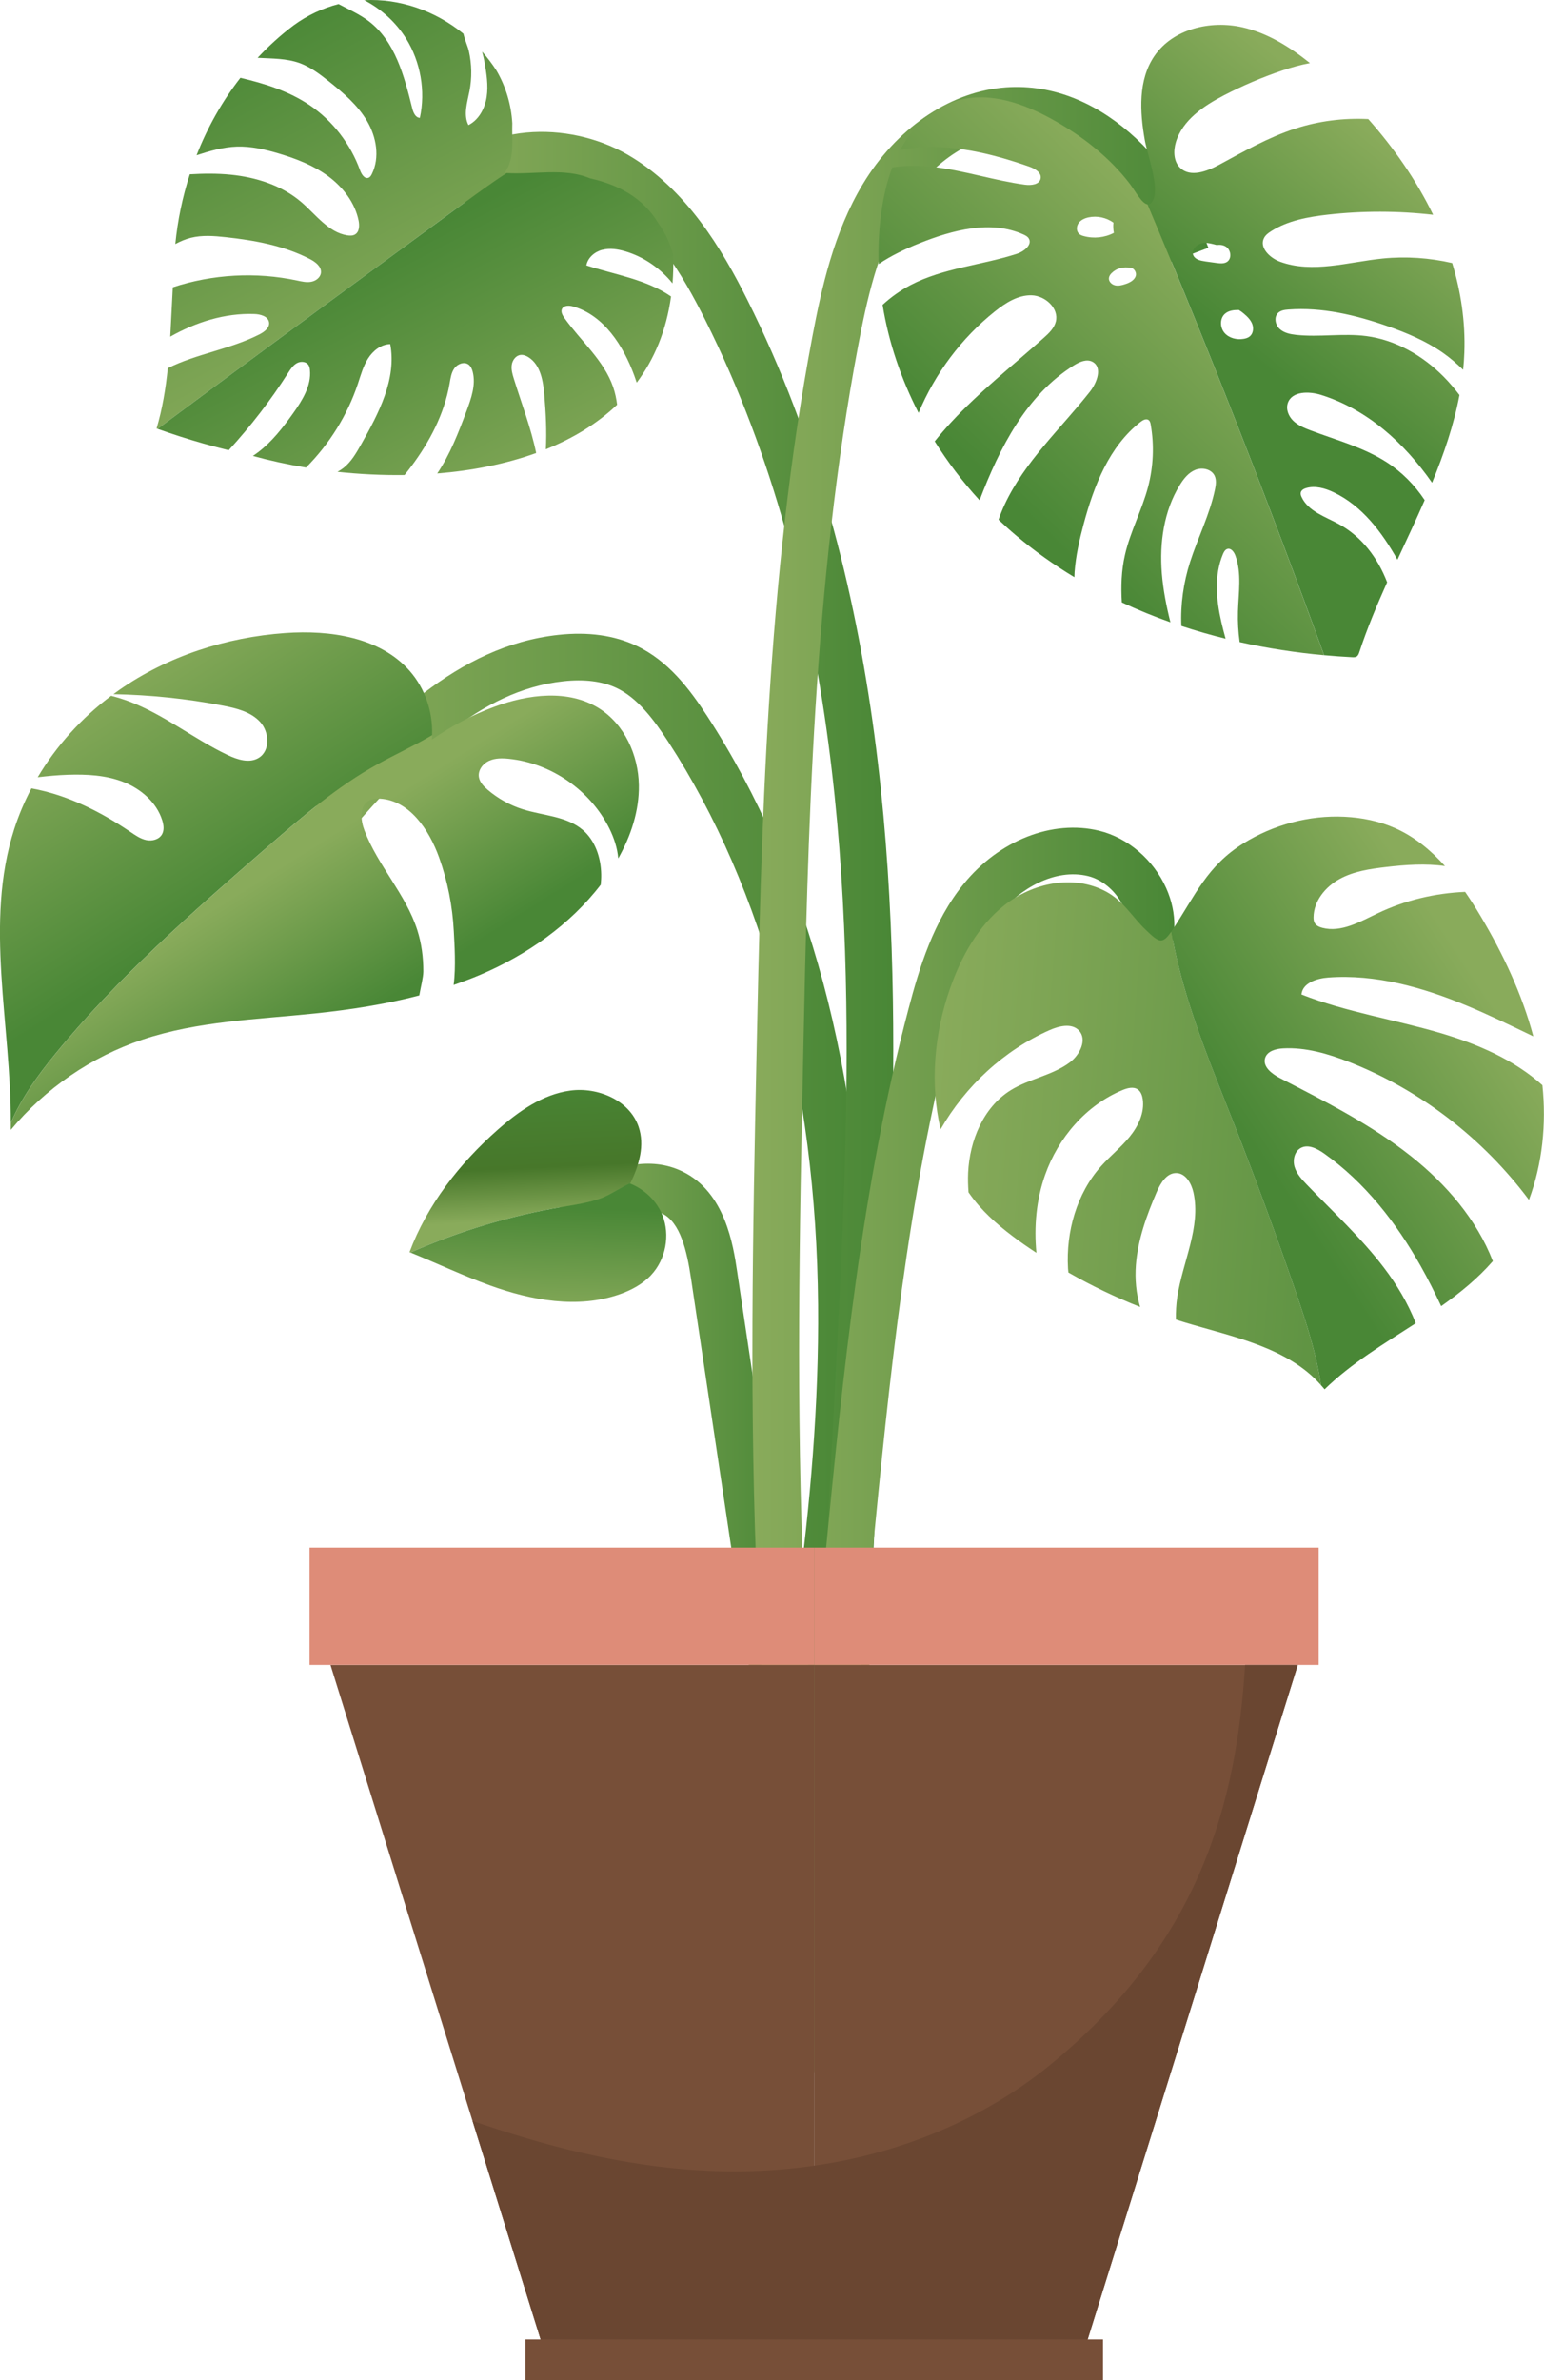 <?xml version="1.0" encoding="UTF-8"?>
<svg id="_Layer_" data-name="&amp;lt;Layer&amp;gt;" xmlns="http://www.w3.org/2000/svg" xmlns:xlink="http://www.w3.org/1999/xlink" viewBox="0 0 589.93 909.07">
  <defs>
    <style>
      .cls-1 {
        fill: url(#linear-gradient-12);
      }

      .cls-1, .cls-2, .cls-3, .cls-4, .cls-5, .cls-6, .cls-7, .cls-8, .cls-9, .cls-10, .cls-11, .cls-12, .cls-13, .cls-14, .cls-15, .cls-16, .cls-17, .cls-18, .cls-19 {
        stroke-width: 0px;
      }

      .cls-2 {
        fill: url(#linear-gradient);
      }

      .cls-3 {
        fill: #774f38;
      }

      .cls-4 {
        fill: url(#linear-gradient-6);
      }

      .cls-5 {
        fill: url(#linear-gradient-15);
      }

      .cls-6 {
        fill: url(#linear-gradient-11);
      }

      .cls-7 {
        fill: url(#linear-gradient-5);
      }

      .cls-8 {
        fill: url(#linear-gradient-13);
      }

      .cls-9 {
        fill: url(#linear-gradient-16);
      }

      .cls-10 {
        fill: url(#linear-gradient-14);
      }

      .cls-11 {
        fill: url(#linear-gradient-2);
      }

      .cls-12 {
        fill: url(#linear-gradient-7);
      }

      .cls-13 {
        fill: url(#linear-gradient-3);
      }

      .cls-14 {
        fill: url(#linear-gradient-9);
      }

      .cls-15 {
        fill: url(#linear-gradient-8);
      }

      .cls-16 {
        fill: #de8c78;
      }

      .cls-17 {
        fill: #6a4631;
      }

      .cls-18 {
        fill: url(#linear-gradient-10);
      }

      .cls-19 {
        fill: url(#linear-gradient-4);
      }
    </style>
    <linearGradient id="linear-gradient" x1="212.43" y1="540.69" x2="303.88" y2="540.69" gradientUnits="userSpaceOnUse">
      <stop offset="0" stop-color="#89ab5b"/>
      <stop offset="1" stop-color="#498736"/>
    </linearGradient>
    <linearGradient id="linear-gradient-2" x1="-807.63" y1="-3634.91" x2="-859.88" y2="-3657.3" gradientTransform="translate(-2712.94 2783.8) rotate(64.03)" gradientUnits="userSpaceOnUse">
      <stop offset="0" stop-color="#89ab5b"/>
      <stop offset=".35" stop-color="#47772a"/>
      <stop offset="1" stop-color="#498736"/>
    </linearGradient>
    <linearGradient id="linear-gradient-3" x1="-847.08" y1="-3676.67" x2="-765.97" y2="-3676.67" gradientTransform="translate(-2712.94 2783.8) rotate(64.03)" xlink:href="#linear-gradient"/>
    <linearGradient id="linear-gradient-4" x1="-771.9" y1="-3621.57" x2="-809.94" y2="-3641.52" gradientTransform="translate(-2712.94 2783.8) rotate(64.03)" xlink:href="#linear-gradient"/>
    <linearGradient id="linear-gradient-5" x1="119.57" y1="485.28" x2="330.43" y2="485.28" xlink:href="#linear-gradient"/>
    <linearGradient id="linear-gradient-6" x1="17.42" y1="277.46" x2="83.58" y2="354.12" gradientTransform="translate(51.84 -14.53) rotate(8.22)" xlink:href="#linear-gradient"/>
    <linearGradient id="linear-gradient-7" x1="103.05" y1="334.8" x2="145.09" y2="384.26" gradientTransform="translate(51.84 -14.53) rotate(8.22)" xlink:href="#linear-gradient"/>
    <linearGradient id="linear-gradient-8" x1="166.25" y1="407.02" x2="341.3" y2="407.02" xlink:href="#linear-gradient"/>
    <linearGradient id="linear-gradient-9" x1="150.92" y1="139.33" x2="77.88" y2="21.94" gradientTransform="translate(6.76 -10.97) rotate(3.97)" xlink:href="#linear-gradient"/>
    <linearGradient id="linear-gradient-10" x1="206.85" y1="203.77" x2="142.99" y2="99.76" gradientTransform="translate(6.76 -10.97) rotate(3.97)" xlink:href="#linear-gradient"/>
    <linearGradient id="linear-gradient-11" x1="293.69" y1="539.21" x2="448.69" y2="539.21" xlink:href="#linear-gradient"/>
    <linearGradient id="linear-gradient-12" x1="356.66" y1="434.2" x2="590.41" y2="434.2" gradientTransform="translate(32.8 -34.41) rotate(4.31)" xlink:href="#linear-gradient"/>
    <linearGradient id="linear-gradient-13" x1="562.75" y1="369.73" x2="478.42" y2="434.86" gradientTransform="translate(32.8 -34.41) rotate(4.31)" xlink:href="#linear-gradient"/>
    <linearGradient id="linear-gradient-14" x1="287.48" y1="426.95" x2="461.69" y2="426.95" xlink:href="#linear-gradient"/>
    <linearGradient id="linear-gradient-15" x1="471.7" y1="108.58" x2="383.28" y2="187.65" gradientTransform="translate(-8.86 32.18) rotate(-4.12)" xlink:href="#linear-gradient"/>
    <linearGradient id="linear-gradient-16" x1="544.63" y1="70.23" x2="479.13" y2="139.46" gradientTransform="translate(-8.86 32.18) rotate(-4.12)" xlink:href="#linear-gradient"/>
  </defs>
  <g>
    <g>
      <path class="cls-2" d="m286.25,636.94l-22.25-148.82c-1.54-10.31-4.05-21.3-10.98-24.66-5.95-2.89-13.75.04-22.78,3.42-4.39,1.65-8.93,3.36-13.64,4.48l-4.17-17.32c3.64-.88,7.48-2.32,11.55-3.84,11.24-4.22,23.98-9,36.82-2.77,16.32,7.92,19.36,28.28,20.83,38.06l22.25,148.82-17.63,2.64Z"/>
      <g>
        <path class="cls-11" d="m240.54,451.95c.13-.06.26-.12.39-.18,3.3-6.94,5.47-14.36,3.07-21.43-3.43-10.11-15.54-15.26-26.12-13.82-10.58,1.43-19.77,7.93-27.77,15-14.52,12.84-26.88,28.62-33.65,46.71.11.05.22.09.33.14,18.42-8.11,37.84-13.98,57.68-17.37,5.17-.88,10.41-1.61,15.32-3.44,3.24-1.2,7.09-3.86,10.73-5.6Z"/>
        <path class="cls-13" d="m240.8,452.04c.05-.09.09-.19.13-.28-.13.06-.26.12-.39.18.09.03.18.06.26.1Z"/>
        <path class="cls-19" d="m248.75,487c5.63-5.97,7.39-15.29,4.34-22.9-2.2-5.48-6.81-9.86-12.28-12.05-.08-.04-.17-.06-.26-.1-3.64,1.74-7.49,4.39-10.73,5.6-4.92,1.83-10.16,2.56-15.32,3.44-19.84,3.39-39.26,9.26-57.68,17.37,10.09,4.09,19.98,8.8,30.23,12.52,15.92,5.77,33.7,9.05,49.68,3.44,4.47-1.57,8.78-3.87,12.03-7.32Z"/>
      </g>
    </g>
    <g>
      <path class="cls-7" d="m303.25,728.53l-17.53-3.2c13.53-74.08,27.52-150.69,26.86-226.98-.73-84.21-20.52-158.56-57.24-215.03-5.47-8.41-11.66-16.74-19.82-20.59-5.41-2.55-12.22-3.41-20.24-2.54-32.31,3.5-57.35,29.49-82.26,58.11l-13.45-11.7c26.24-30.15,55.09-59.94,93.78-64.13,11.33-1.23,21.35.16,29.77,4.14,12.18,5.75,20.25,16.37,27.16,26.99,38.57,59.32,59.36,136.99,60.12,224.59.67,77.98-13.47,155.43-27.15,230.34Z"/>
      <g>
        <path class="cls-4" d="m101.98,323.65c13.35-11.58,26.84-23.22,42.31-31.77,6.75-3.73,14.08-7.1,20.79-11.08.35-8.85-2.65-17.83-8.49-24.5-11.33-12.95-30.43-15.75-47.59-14.53-22.56,1.6-44.85,8.79-63.41,21.71-.76.53-1.5,1.08-2.25,1.63,14.05.28,28.07,1.71,41.87,4.39,5.14.99,10.59,2.34,14.15,6.18,3.56,3.84,3.99,10.98-.47,13.74-3.54,2.2-8.15.73-11.92-1.07-12.91-6.13-24.25-15.43-37.63-20.46-2.26-.85-4.56-1.56-6.88-2.15-11.25,8.43-20.9,19.04-28.05,31.1,3.81-.46,7.64-.81,11.47-.94,7.2-.24,14.57.13,21.27,2.75,6.71,2.62,12.71,7.81,14.85,14.68.55,1.76.8,3.77-.12,5.36-1.14,1.96-3.78,2.62-6,2.15-2.22-.47-4.14-1.81-6.02-3.09-11.49-7.81-24.21-14.19-37.86-16.65-2.63,4.98-4.84,10.18-6.57,15.56-11.52,35.86-1.15,74.58-1.32,112.28,4.02-9.55,10.34-18.27,16.96-26.36,23.89-29.2,52.41-54.21,80.91-78.94Z"/>
        <path class="cls-12" d="m244.1,299.87c-.18-11.47-5.48-23.2-15.18-29.32-11.74-7.4-27.14-5.42-40.14-.59-8.41,3.12-16.39,7.36-23.75,12.5.05-.55.04-1.1.06-1.66-6.71,3.98-14.04,7.35-20.79,11.08-15.46,8.55-28.96,20.19-42.31,31.77-28.5,24.73-57.01,49.74-80.91,78.94-6.62,8.09-12.94,16.82-16.96,26.36,0,.86.02,1.72,0,2.58,13.15-15.83,30.77-27.91,50.28-34.46,21.11-7.09,43.73-7.7,65.88-10.01,13.43-1.4,26.87-3.47,39.92-6.88.56-3.25,1.53-6.87,1.54-9.15.02-5.35-.67-10.68-2.29-15.78-4.38-13.71-15.07-24.61-20.19-38.06-1.47-3.86-2.02-9.13,1.5-11.29,1.32-.81,2.95-.95,4.49-.86,11.2.67,18.69,11.83,22.5,22.39,3.28,9.09,5.15,18.68,5.64,28.33.25,4.97.84,13.38-.06,20.41,3.43-1.19,6.84-2.45,10.19-3.88,17.81-7.61,34.27-19.09,46.01-34.4.12-1.33.21-2.65.18-3.99-.12-6.3-2.26-12.83-7.04-16.92-6.17-5.28-15.07-5.44-22.82-7.86-4.98-1.56-9.64-4.14-13.6-7.55-1.51-1.3-3.01-2.87-3.29-4.85-.37-2.56,1.51-5.05,3.86-6.13,2.35-1.08,5.05-1.05,7.63-.78,16.18,1.66,31.19,12.09,38.4,26.67,1.76,3.57,3.03,7.42,3.37,11.37,4.83-8.59,8.03-18.17,7.88-27.98Z"/>
      </g>
    </g>
    <g>
      <path class="cls-15" d="m317.65,763.68c-7-75.68-2.92-152.62,1.01-227.02,1.74-32.81,3.53-66.73,4.35-100.02,2.25-92.07-1.79-210.98-53.42-314.19-8.93-17.86-20.54-37.54-38.9-48.06-15.38-8.82-39.01-9.3-50.37,5.31l-14.06-10.94c17.46-22.44,50.98-22.62,73.3-9.82,22.6,12.96,36.44,36.49,45.98,55.55,53.39,106.73,57.59,228.47,55.29,322.6-.82,33.54-2.62,67.59-4.37,100.53-3.91,73.77-7.94,150.05-1.06,224.44l-17.75,1.64Z"/>
      <g>
        <path class="cls-14" d="m174.63,79.48c4.79-3.52,9.59-7.04,14.49-10.42,1.46-1.01,2.97-1.96,4.45-2.95-.28-.02-.57-.01-.86-.03,4.13-5.35,2.78-12.96,3.03-18.99-.41-7.1-2.48-14.07-6.07-20.18-1.65-2.56-3.48-4.95-5.46-7.19.48,1.84.8,3.34.91,3.97.75,4.39,1.5,8.88.83,13.28-.66,4.41-2.99,8.81-6.97,10.81-2.03-3.94-.44-8.66.4-13.01.98-5.03.88-10.27-.24-15.27-.39-1.73-1.54-4.25-2.09-6.64C166.21,4.07,152.66-.63,139.18.07c6.48,3.37,12.09,8.43,15.96,14.63,5.56,8.92,7.5,20.03,5.28,30.31-1.69-.06-2.52-2.05-2.93-3.7-3.04-12.27-6.54-25.59-16.61-33.23-3.51-2.66-7.62-4.47-11.52-6.53-6,1.54-11.84,4.22-17.27,8.2-4.96,3.73-9.49,7.88-13.66,12.33.13,0,.26.02.39.02,5.25.29,10.63.19,15.58,1.96,4.2,1.51,7.82,4.27,11.31,7.05,5.5,4.39,10.99,9.07,14.55,15.14,3.57,6.07,4.92,13.87,1.83,20.19-.29.59-.65,1.2-1.26,1.44-1.49.61-2.7-1.31-3.25-2.82-3.63-10.04-10.44-18.93-19.29-24.91-7.91-5.33-17.08-8.23-26.43-10.43-7.02,9-12.62,19-16.76,29.57,5.02-1.63,10.12-3.13,15.38-3.3,5.44-.18,10.82,1.08,16.03,2.63,6.69,2,13.32,4.56,18.93,8.71,5.61,4.16,10.17,10.06,11.57,16.91.39,1.92.32,4.35-1.39,5.33-.86.5-1.92.47-2.89.32-7.28-1.13-12.03-7.94-17.63-12.73-7.46-6.38-17.27-9.49-27.03-10.45-5.17-.51-10.36-.45-15.55-.14-2.8,8.67-4.65,17.62-5.54,26.63,1.89-1.01,3.85-1.86,5.93-2.38,4.31-1.08,8.83-.73,13.25-.25,11.12,1.2,22.37,3.24,32.29,8.39,2.1,1.09,4.42,2.84,4.18,5.2-.18,1.81-1.94,3.14-3.74,3.46-1.79.33-3.63-.11-5.41-.49-15.68-3.34-32.23-2.41-47.46,2.59-.18,3.22-.34,6.45-.49,9.67-.14,3.07-.3,6.13-.48,9.19,9.81-5.56,20.91-9.06,32.14-8.65,2.35.08,5.31.89,5.61,3.22.26,2.04-1.77,3.57-3.59,4.51-11.02,5.67-24.28,7.49-35.1,12.95-.8,7.8-2.06,15.51-4.29,23.03.13.05.27.09.4.14,31.97-23.82,64.1-47.42,96.25-71,6.05-4.44,12.1-8.88,18.15-13.31Z"/>
        <path class="cls-18" d="m230.15,95.42c2.9-.76,5.99-.26,8.86.6,7.04,2.11,13.33,6.49,17.95,12.2.27-3.42.37-6.96.26-10.66-1.02-4.26-2.87-8.41-5.72-12.37-2.95-4.9-6.8-8.57-11.25-11.32-4.45-2.74-9.49-4.56-14.8-5.75-5.02-2.11-10.4-2.42-15.93-2.31-5.25.11-10.63.59-15.96.3-1.48.99-2.99,1.93-4.45,2.95-4.89,3.38-9.69,6.9-14.49,10.42-6.05,4.44-12.1,8.88-18.15,13.31-32.15,23.58-64.28,47.18-96.25,71,5.72,2.05,11.51,3.91,17.35,5.57,3.25.93,6.53,1.78,9.81,2.59,8.4-9.17,16.03-19.05,22.71-29.53.9-1.41,1.84-2.88,3.3-3.7,1.45-.82,3.58-.71,4.48.7.35.55.47,1.21.54,1.85.61,6.05-2.92,11.67-6.45,16.62-3.89,5.44-8.03,10.81-13.36,14.84-.64.49-1.31.95-1.98,1.4,6.41,1.77,13.22,3.27,20.3,4.44,8.92-8.95,15.79-19.95,19.8-31.94,1.11-3.32,2.03-6.77,3.91-9.73,1.88-2.96,4.97-5.42,8.47-5.48,2.5,13.38-4.44,26.51-11.14,38.35-1.86,3.27-3.78,6.64-6.74,8.96-.72.56-1.48,1.03-2.27,1.47,8.4.9,17.01,1.34,25.62,1.22.85-1.06,1.69-2.12,2.5-3.21,7.06-9.4,12.7-20.12,14.71-31.71.35-2.03.63-4.18,1.84-5.86,1.21-1.68,3.72-2.63,5.39-1.42.89.65,1.34,1.74,1.61,2.81,1.24,4.98-.58,10.14-2.37,14.95-3.06,8.2-6.33,16.68-11.19,23.85,13.19-1.06,26.08-3.57,37.8-7.81-2.01-9.68-5.61-18.94-8.54-28.39-.53-1.71-1.05-3.51-.79-5.28.26-1.78,1.52-3.54,3.3-3.78,1.08-.15,2.16.27,3.08.85,4.6,2.89,5.62,9.04,6.07,14.45.58,6.85.94,13.85.58,20.73,10.31-4.16,19.6-9.75,27.23-17.03-.29-2.27-.75-4.51-1.5-6.69-3.52-10.26-12.37-17.62-18.66-26.46-.71-1-1.42-2.28-.92-3.4.67-1.47,2.77-1.41,4.32-.96,11.71,3.39,19.11,14.95,23.32,26.39.33.89.62,1.79.93,2.69,6.7-8.94,11.31-19.82,13.11-32.91-9.47-6.53-21.37-8.31-32.35-11.86.51-2.95,3.17-5.21,6.07-5.96Z"/>
      </g>
    </g>
    <g>
      <path class="cls-6" d="m311.16,762.3l-17.47-3.51c10.85-54.07,16.34-110.23,21.64-164.53,6.75-69.11,13.73-140.57,31.83-209.09,4.11-15.56,9.46-33.36,21.03-47.57,13.57-16.68,33.89-24.66,51.75-20.33,10.97,2.67,20.81,11.08,25.66,21.96,4.27,9.57,4.11,19.87-.41,28.28l-15.69-8.45c2.58-4.8,1-9.93-.18-12.57-2.61-5.86-7.95-10.53-13.59-11.9-12.76-3.09-26.13,4.93-33.72,14.26-9.33,11.47-13.82,26.48-17.63,40.87-17.73,67.13-24.64,137.86-31.32,206.27-5.35,54.75-10.87,111.36-21.91,166.31Z"/>
      <g>
        <path class="cls-1" d="m471.2,428.48c-7.67-19.51-15.77-38.96-20.84-59.31-1.1-4.42-2.04-8.9-2.82-13.4-3.46,4.99-4.67,4.27-9.83-.69-5.27-5.07-8.43-11-15.15-14.59-12.53-6.7-28.06-3.26-38.84,5.26-10.09,7.98-16.53,19.77-20.78,31.91-5.97,17.03-7.67,36.26-3.56,53.65,9.5-16.52,24.15-30.11,41.58-37.86,3.67-1.63,8.51-2.81,11.27.11,3.26,3.46.38,9.28-3.42,12.14-6.7,5.05-15.58,6.27-22.7,10.71-10.41,6.5-15.63,19.21-16.21,31.47-.12,2.51-.03,5.01.15,7.5,1.25,1.78,2.57,3.51,4.03,5.16,5.01,5.68,11.01,10.41,17.21,14.77,1.55,1.09,3.13,2.12,4.7,3.17-.96-10.04-.04-20.24,3.31-29.73,5.01-14.21,15.66-26.65,29.58-32.43,1.88-.78,4.16-1.4,5.83-.25,1.19.82,1.7,2.31,1.91,3.73.74,5.16-1.72,10.3-5,14.34-3.29,4.04-7.41,7.33-10.89,11.21-9.36,10.47-13.46,25.03-12.67,39.06.03.54.11,1.07.16,1.6,8.81,5.02,17.97,9.43,27.4,13.15-1.53-5.14-2.03-10.65-1.62-16.01.74-9.71,4.11-19.02,7.98-27.97,1.46-3.39,3.83-7.29,7.52-7.17,3.56.11,5.74,3.99,6.5,7.48,2.88,13.25-4.14,26.44-6.19,39.85-.44,2.86-.57,5.75-.54,8.63,1.05.33,2.09.7,3.14,1.01,18.65,5.59,39.58,9.57,52.3,24.04-1.74-11.95-5.57-23.75-9.5-35.23-7.52-21.95-15.54-43.73-24.03-65.33Z"/>
        <path class="cls-8" d="m589.36,414.5c-10.79-9.74-24.89-15.81-39-19.96-17.63-5.2-35.99-8-53.1-14.73.39-4.38,5.81-6.14,10.2-6.47,18.05-1.36,36.01,3.7,52.73,10.64,8.7,3.61,17.17,7.74,25.66,11.82-4.29-16.11-11.56-31.49-20.12-45.87-1.86-3.14-3.84-6.26-5.94-9.3-11.5.48-22.92,3.18-33.32,8.14-6.76,3.22-13.99,7.47-21.24,5.58-1.15-.3-2.34-.82-2.92-1.86-.38-.67-.44-1.47-.43-2.23.09-6.15,4.53-11.59,9.92-14.54,5.39-2.96,11.64-3.88,17.75-4.59,7.45-.87,15.19-1.42,22.55-.36-5.39-6.03-11.59-11.15-18.96-14.44-6.1-2.72-12.76-4.07-19.43-4.39-13.51-.65-27.16,3.03-38.64,10.16-13.8,8.56-18.42,19.89-26.87,32.68-.23.35-.45.68-.67.99.77,4.5,1.71,8.98,2.82,13.4,5.07,20.35,13.16,39.79,20.84,59.31,8.49,21.6,16.5,43.38,24.03,65.33,3.93,11.48,7.76,23.28,9.5,35.23.46.52.93,1.03,1.37,1.58,10.26-9.99,22.75-17.44,34.85-25.26-2.98-7.6-7.26-14.78-12.23-21.28-8.73-11.45-19.4-21.25-29.39-31.63-1.92-1.99-3.88-4.11-4.68-6.76-.8-2.65-.05-5.98,2.39-7.28,2.82-1.5,6.23.27,8.84,2.11,15.57,11.01,27.61,26.44,36.97,43.06,2.81,4.99,5.37,10.09,7.8,15.27,7.21-5.07,13.98-10.58,19.74-17.19-6.15-15.89-17.83-29.43-31.26-40.08-15.24-12.09-32.77-20.9-50.06-29.82-3.09-1.6-6.72-4.36-5.69-7.69.82-2.64,4.08-3.52,6.83-3.67,8.66-.48,17.21,2.04,25.28,5.2,27.22,10.67,51.19,29.25,68.7,52.65,5.14-13.79,6.69-29.06,5.14-43.77Z"/>
      </g>
    </g>
    <g>
      <path class="cls-10" d="m317.88,820.7c-34.68-138.75-31.59-286.39-28.85-416.64,1.79-85.8,3.84-183.05,21.37-275.53,3.51-18.53,8.19-39.85,19.29-58.25,12.62-20.92,32.39-34.66,52.89-36.76,37.16-3.81,67.05,29.01,79.12,61.11l-16.68,6.27c-9.74-25.91-32.86-52.5-60.62-49.65-14.96,1.53-29.7,12.09-39.44,28.24-9.57,15.87-13.82,35.36-17.04,52.37-17.26,91.02-19.28,187.48-21.06,272.58-2.71,129.14-5.77,275.51,28.32,411.95l-17.29,4.32Z"/>
      <g>
        <path class="cls-5" d="m431.89,70.47c-7.85-10.37-18.39-18.53-29.7-24.81-11.01-6.12-23.94-10.71-36.08-7.34-8.9,2.47-16.28,9.07-21.05,16.98-.39.65-.74,1.32-1.1,1.98,1.29-.26,2.58-.48,3.88-.64,15.33-1.89,30.81,1.9,45.4,6.99,2.18.76,4.82,2.31,4.36,4.57-.47,2.34-3.66,2.66-6.03,2.34-11.64-1.58-22.92-5.36-34.58-6.74-5.28-.62-10.79-.68-16.06.14-2.13,5.63-3.44,11.59-4.25,17.57-.87,6.44-1.16,12.9-.95,19.34,4.78-3.23,10.2-5.8,15.49-7.91,12.72-5.09,27.33-9.01,39.82-3.38.74.34,1.51.73,1.96,1.4,1.63,2.39-1.68,5.07-4.43,5.96-13.47,4.38-28.11,5.39-40.67,11.96-3.88,2.03-7.47,4.59-10.68,7.55,2.3,14.3,7.05,28.24,13.75,41.26,6.3-15.06,16.37-28.56,29.14-38.75,4.09-3.26,8.85-6.32,14.08-6.16,5.23.16,10.52,5.03,9.21,10.1-.65,2.52-2.67,4.42-4.61,6.16-11.97,10.67-24.64,20.62-35.52,32.39-2.12,2.3-4.18,4.68-6.13,7.13,5,8,10.76,15.55,17.13,22.5,7.73-20.22,17.9-40.11,35.97-51.48,2.2-1.38,5-2.63,7.26-1.36,3.8,2.13,1.63,7.94-1.06,11.36-11.19,14.18-24.94,26.73-32.58,43.1-.88,1.89-1.65,3.83-2.34,5.8,2.16,2.06,4.37,4.06,6.65,5.98,7.02,5.95,14.5,11.25,22.33,15.98.03-.66.03-1.33.08-1.99.46-6.19,1.84-12.28,3.45-18.28,3.93-14.66,9.8-29.74,21.79-39.06.88-.69,2.15-1.35,3.05-.68.53.4.69,1.1.8,1.75,1.37,7.86,1.02,16.01-1,23.73-2.33,8.87-6.81,17.09-8.85,26.03-1.36,5.96-1.56,12.04-1.19,18.13,6.05,2.82,12.24,5.36,18.56,7.59-1.54-6.16-2.77-12.38-3.28-18.71-.92-11.62.75-23.76,6.85-33.68,1.47-2.4,3.32-4.75,5.93-5.81,2.61-1.06,6.11-.34,7.36,2.18.79,1.61.54,3.52.17,5.28-1.99,9.6-6.55,18.45-9.54,27.79-2.48,7.76-3.68,16.16-3.31,24.35,5.56,1.84,11.2,3.46,16.9,4.87-.59-2.15-1.15-4.31-1.65-6.48-1.95-8.53-2.76-17.75.64-25.82.35-.84.86-1.76,1.74-1.99,1.4-.36,2.51,1.18,3.01,2.54,2.47,6.74,1.2,14.18.99,21.36-.12,3.91.11,7.82.65,11.69,10.62,2.36,21.42,4.02,32.24,5.01-21.01-57.95-43.48-115.36-67.41-172.17-2.19-.26-4.77-5.18-6.61-7.61Zm-17.85,19.69c-.62-.17-1.26-.4-1.74-.83-1.12-1.01-1.07-2.89-.2-4.12.87-1.22,2.35-1.88,3.82-2.19,3.26-.7,6.79.07,9.5,2.01-.14,1.3-.08,2.63.17,3.91-3.51,1.84-7.74,2.29-11.56,1.21Zm19.89,15.3c-.58,1.68-2.42,2.55-4.11,3.09-1.22.4-2.54.72-3.78.42-1.26-.29-2.41-1.38-2.35-2.67.04-.73.44-1.4.96-1.92,2.08-2.1,4.58-2.54,7.48-2.09.06.01.13,0,.19.02,1.12.33,2.04,1.88,1.61,3.14Z"/>
        <path class="cls-9" d="m554.84,100.46c-8.66-1.99-17.63-2.61-26.47-1.73-13.2,1.32-26.89,5.8-39.34,1.21-3.87-1.43-7.98-5.4-6.07-9.06.59-1.14,1.67-1.93,2.76-2.62,6.37-4.02,14.01-5.42,21.5-6.27,13.4-1.52,26.96-1.49,40.35.04-6.38-13.14-14.93-25.45-24.78-36.56-9.43-.47-18.94.73-27.93,3.65-10.25,3.33-19.68,8.75-29.16,13.87-4.65,2.51-10.88,4.8-14.73,1.18-2.58-2.42-2.72-6.54-1.68-9.93,2.58-8.42,10.63-13.83,18.46-17.89,7.08-3.66,14.43-6.8,21.98-9.36,3.5-1.19,7.13-2.23,10.78-2.89-7.73-6.2-16.2-11.49-25.78-13.67-12.22-2.79-26.58.59-33.65,10.94-6.26,9.15-5.6,21.28-3.67,32.19.93,5.28,5.44,17.36,3.34,22.46-.66,1.6-1.43,2.13-2.25,2.04,23.92,56.81,46.4,114.22,67.41,172.17,3.58.33,7.16.59,10.74.77.58.03,1.21.05,1.7-.26.56-.36.81-1.04,1.02-1.68,2.97-9.04,6.68-17.89,10.62-26.67-3.56-9.29-9.7-17.44-18.37-22.18-5.28-2.89-11.79-4.92-14.31-10.38-.25-.54-.45-1.14-.32-1.71.21-.95,1.2-1.48,2.13-1.74,3.46-.99,7.18.09,10.43,1.63,10.86,5.17,18.39,15.15,24.38,25.75,3.52-7.59,7.09-15.14,10.41-22.75-3.8-5.75-8.73-10.74-14.53-14.47-8.89-5.73-19.31-8.47-29.2-12.22-2.32-.88-4.69-1.86-6.48-3.59-1.79-1.73-2.89-4.39-2.1-6.76,1.53-4.61,8.07-4.6,12.7-3.15,17.62,5.52,31.72,18.22,42.43,33.54,4.51-10.95,8.31-22.04,10.47-33.49-1.89-2.48-3.92-4.87-6.12-7.08-7.96-8-18.26-13.96-29.45-15.43-8.87-1.16-17.91.49-26.8-.46-2.28-.25-4.68-.73-6.36-2.3-1.68-1.57-2.22-4.54-.55-6.11,1.02-.97,2.52-1.17,3.92-1.27,12.84-.97,25.67,2.08,37.82,6.33,7.4,2.59,14.7,5.66,21.14,10.14,2.81,1.96,5.37,4.18,7.8,6.54.22-2.17.38-4.35.46-6.55.42-11.7-1.29-23.17-4.64-34.22Zm-94.4-.64c-1.74-.24-3.78-.68-4.5-2.29-1.04-2.32,1.77-4.72,4.31-4.77,1.59-.03,3.12.43,4.67.83,1.25-.2,2.53-.03,3.57.68,1.88,1.28,2.22,4.53.31,5.76-1.16.74-2.65.58-4.01.4-1.45-.2-2.9-.4-4.35-.6Zm17.08,28.65c-.65.54-1.5.8-2.34.94-2.64.45-5.58-.25-7.33-2.28-1.74-2.03-1.85-5.45.13-7.25,1.41-1.28,3.39-1.5,5.34-1.49.65.37,1.27.84,1.84,1.32,1.33,1.11,2.63,2.36,3.27,3.98.63,1.62.42,3.67-.91,4.78Z"/>
      </g>
    </g>
  </g>
  <g>
    <g>
      <g>
        <polygon class="cls-3" points="412.79 902.38 495.84 635.88 311.74 635.88 311.05 635.88 311.05 902.38 311.74 902.38 412.79 902.38"/>
        <rect class="cls-16" x="311.05" y="591.08" width="192.79" height="44.8"/>
      </g>
      <g>
        <polygon class="cls-3" points="209.32 902.38 126.27 635.88 310.37 635.88 311.06 635.88 311.06 902.38 310.37 902.38 209.32 902.38"/>
        <rect class="cls-16" x="118.27" y="591.08" width="192.79" height="44.8"/>
      </g>
      <path class="cls-17" d="m310.39,902.38h102.41l83.05-266.5h-20.12c-3.38,53-17.15,106-74.87,153.05-19.7,16.06-49.81,32.43-89.79,38.18h0c-8.74,1.26-17.94,2.02-27.62,2.14-34.33.45-66.02-7.24-92.89-15.9-3.38-1.09-6.71-2.19-10-3.32l28.78,92.36h101.05Z"/>
    </g>
    <rect class="cls-3" x="200.73" y="893.46" width="220.7" height="15.6"/>
  </g>
</svg>